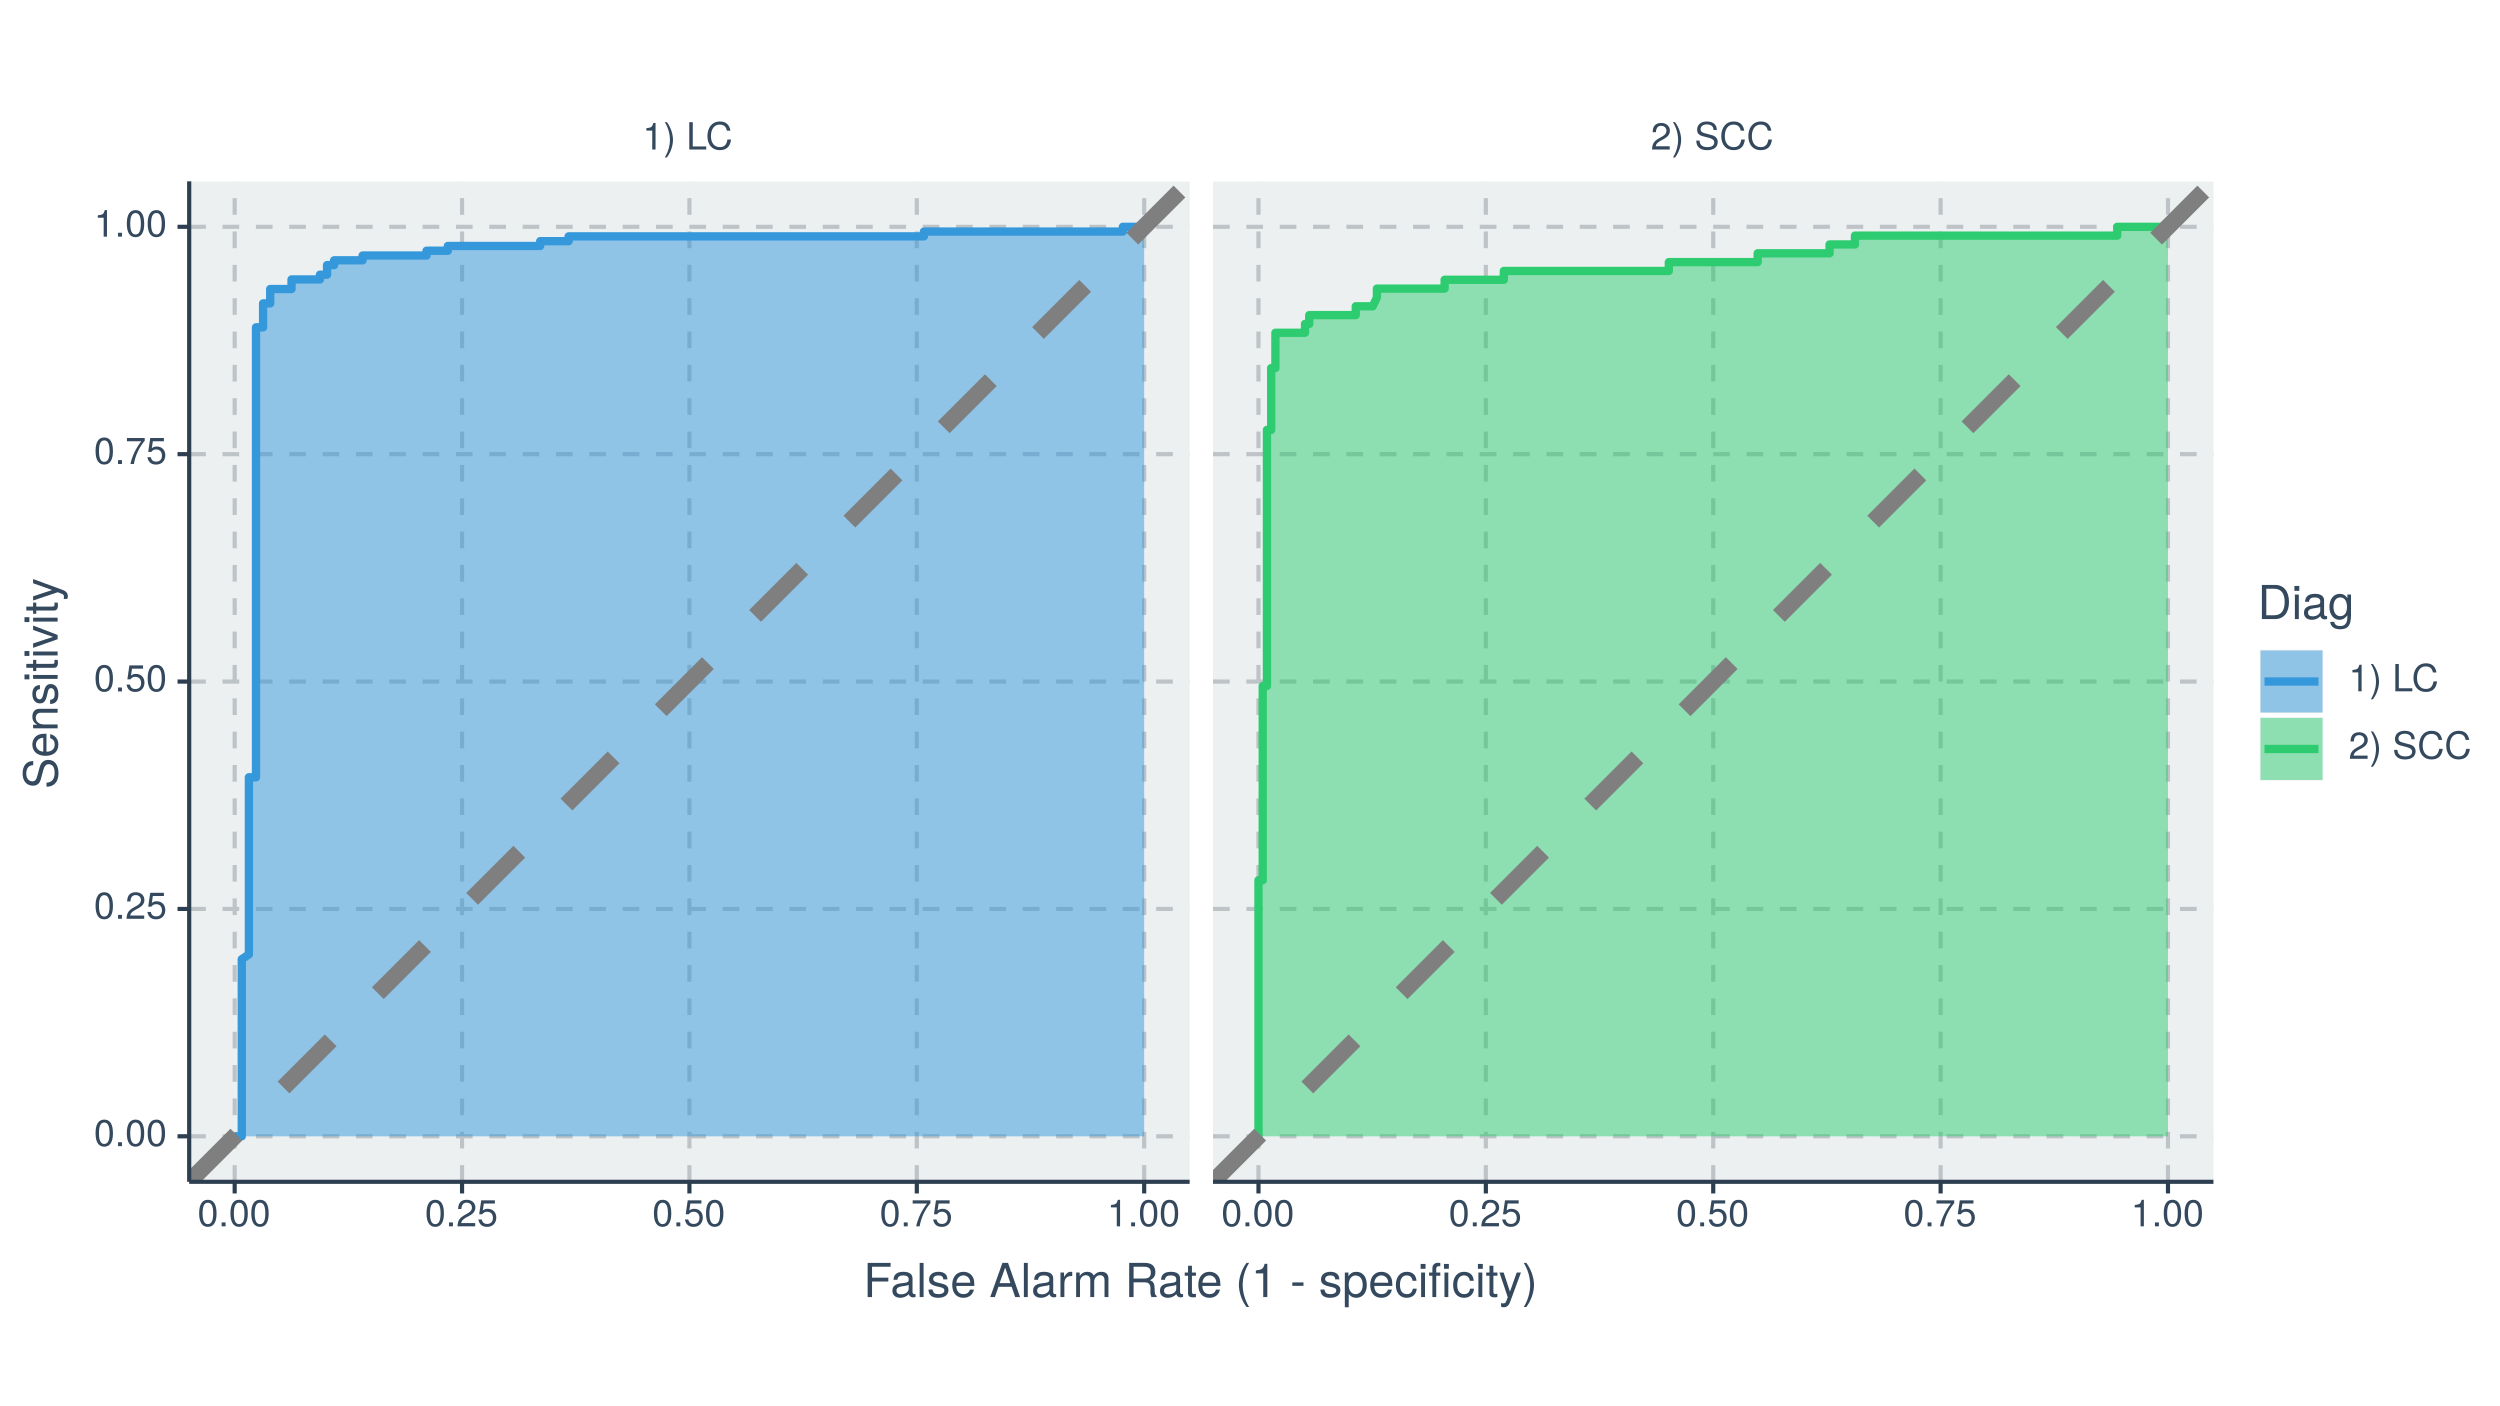 <?xml version="1.0" encoding="UTF-8"?>
<svg xmlns="http://www.w3.org/2000/svg" xmlns:xlink="http://www.w3.org/1999/xlink" width="640pt" height="360pt" viewBox="0 0 640 360" version="1.1">
<defs>
<g>
<symbol overflow="visible" id="glyph0-0">
<path style="stroke:none;" d=""/>
</symbol>
<symbol overflow="visible" id="glyph0-1">
<path style="stroke:none;" d="M 3.328 0 L 3.328 -6.797 L 2.766 -6.797 C 2.469 -5.75 2.281 -5.609 0.984 -5.453 L 0.984 -4.844 L 2.484 -4.844 L 2.484 0 Z M 3.328 0 "/>
</symbol>
<symbol overflow="visible" id="glyph0-2">
<path style="stroke:none;" d="M 2.453 -2.469 C 2.453 -3.984 1.859 -5.734 0.891 -7 L 0.359 -7 C 1.203 -5.625 1.672 -4.016 1.672 -2.469 C 1.672 -0.953 1.203 0.672 0.359 2.031 L 0.891 2.031 C 1.859 0.781 2.453 -0.969 2.453 -2.469 Z M 2.453 -2.469 "/>
</symbol>
<symbol overflow="visible" id="glyph0-3">
<path style="stroke:none;" d=""/>
</symbol>
<symbol overflow="visible" id="glyph0-4">
<path style="stroke:none;" d="M 5.109 0 L 5.109 -0.781 L 1.656 -0.781 L 1.656 -7 L 0.766 -7 L 0.766 0 Z M 5.109 0 "/>
</symbol>
<symbol overflow="visible" id="glyph0-5">
<path style="stroke:none;" d="M 6.5 -2.547 L 5.578 -2.547 C 5.359 -1.234 4.812 -0.609 3.625 -0.609 C 2.234 -0.609 1.359 -1.672 1.359 -3.422 C 1.359 -5.219 2.203 -6.375 3.547 -6.375 C 4.641 -6.375 5.219 -5.891 5.438 -4.828 L 6.344 -4.828 C 6.078 -6.359 5.188 -7.172 3.656 -7.172 C 1.531 -7.172 0.453 -5.453 0.453 -3.422 C 0.453 -1.375 1.562 0.172 3.609 0.172 C 5.328 0.172 6.281 -0.734 6.5 -2.547 Z M 6.5 -2.547 "/>
</symbol>
<symbol overflow="visible" id="glyph0-6">
<path style="stroke:none;" d="M 4.906 -4.812 C 4.906 -5.953 4.016 -6.797 2.719 -6.797 C 1.328 -6.797 0.531 -6.094 0.484 -4.438 L 1.328 -4.438 C 1.391 -5.578 1.859 -6.062 2.703 -6.062 C 3.469 -6.062 4.031 -5.516 4.031 -4.781 C 4.031 -4.25 3.719 -3.797 3.125 -3.438 L 2.234 -2.938 C 0.812 -2.141 0.406 -1.5 0.328 0 L 4.859 0 L 4.859 -0.828 L 1.281 -0.828 C 1.359 -1.391 1.672 -1.75 2.5 -2.234 L 3.469 -2.75 C 4.406 -3.266 4.906 -3.969 4.906 -4.812 Z M 4.906 -4.812 "/>
</symbol>
<symbol overflow="visible" id="glyph0-7">
<path style="stroke:none;" d="M 5.953 -1.922 C 5.953 -2.781 5.422 -3.422 4.469 -3.672 L 2.719 -4.141 C 1.875 -4.359 1.562 -4.641 1.562 -5.188 C 1.562 -5.891 2.188 -6.422 3.125 -6.422 C 4.234 -6.422 4.875 -5.906 4.875 -5 L 5.719 -5 C 5.719 -6.375 4.766 -7.172 3.156 -7.172 C 1.625 -7.172 0.672 -6.328 0.672 -5.062 C 0.672 -4.203 1.125 -3.672 2.047 -3.422 L 3.781 -2.969 C 4.656 -2.734 5.062 -2.375 5.062 -1.828 C 5.062 -1.062 4.484 -0.609 3.281 -0.609 C 1.953 -0.609 1.312 -1.281 1.312 -2.281 L 0.453 -2.281 C 0.453 -0.625 1.578 0.172 3.219 0.172 C 5 0.172 5.953 -0.672 5.953 -1.922 Z M 5.953 -1.922 "/>
</symbol>
<symbol overflow="visible" id="glyph0-8">
<path style="stroke:none;" d="M 4.859 -3.266 C 4.859 -5.625 4.109 -6.797 2.641 -6.797 C 1.172 -6.797 0.406 -5.609 0.406 -3.328 C 0.406 -1.031 1.188 0.141 2.641 0.141 C 4.078 0.141 4.859 -1.031 4.859 -3.266 Z M 4 -3.344 C 4 -1.422 3.562 -0.562 2.625 -0.562 C 1.734 -0.562 1.281 -1.453 1.281 -3.312 C 1.281 -5.188 1.734 -6.047 2.641 -6.047 C 3.547 -6.047 4 -5.172 4 -3.344 Z M 4 -3.344 "/>
</symbol>
<symbol overflow="visible" id="glyph0-9">
<path style="stroke:none;" d="M 1.828 0 L 1.828 -1 L 0.828 -1 L 0.828 0 Z M 1.828 0 "/>
</symbol>
<symbol overflow="visible" id="glyph0-10">
<path style="stroke:none;" d="M 4.922 -2.25 C 4.922 -3.594 4.031 -4.484 2.719 -4.484 C 2.25 -4.484 1.859 -4.359 1.469 -4.062 L 1.734 -5.828 L 4.562 -5.828 L 4.562 -6.656 L 1.062 -6.656 L 0.547 -3.094 L 1.328 -3.094 C 1.719 -3.562 2.047 -3.734 2.578 -3.734 C 3.484 -3.734 4.062 -3.141 4.062 -2.141 C 4.062 -1.156 3.484 -0.609 2.578 -0.609 C 1.828 -0.609 1.375 -0.984 1.188 -1.75 L 0.328 -1.75 C 0.609 -0.391 1.375 0.141 2.594 0.141 C 3.969 0.141 4.922 -0.812 4.922 -2.25 Z M 4.922 -2.25 "/>
</symbol>
<symbol overflow="visible" id="glyph0-11">
<path style="stroke:none;" d="M 4.984 -5.953 L 4.984 -6.656 L 0.438 -6.656 L 0.438 -5.828 L 4.109 -5.828 C 2.766 -4.109 1.797 -2.125 1.328 0 L 2.219 0 C 2.594 -2.203 3.562 -4.25 4.984 -5.953 Z M 4.984 -5.953 "/>
</symbol>
<symbol overflow="visible" id="glyph1-0">
<path style="stroke:none;" d=""/>
</symbol>
<symbol overflow="visible" id="glyph1-1">
<path style="stroke:none;" d="M 6.953 -7.766 L 6.953 -8.75 L 1.078 -8.75 L 1.078 0 L 2.203 0 L 2.203 -3.984 L 6.375 -3.984 L 6.375 -4.969 L 2.203 -4.969 L 2.203 -7.766 Z M 6.953 -7.766 "/>
</symbol>
<symbol overflow="visible" id="glyph1-2">
<path style="stroke:none;" d="M 6.422 -0.031 L 6.422 -0.781 C 6.312 -0.75 6.266 -0.75 6.203 -0.75 C 5.859 -0.75 5.656 -0.938 5.656 -1.25 L 5.656 -4.75 C 5.656 -5.875 4.844 -6.469 3.297 -6.469 C 1.781 -6.469 0.844 -5.875 0.781 -4.422 L 1.781 -4.422 C 1.875 -5.203 2.328 -5.547 3.266 -5.547 C 4.156 -5.547 4.672 -5.203 4.672 -4.609 L 4.672 -4.344 C 4.672 -3.922 4.422 -3.75 3.625 -3.641 C 2.203 -3.469 1.984 -3.422 1.609 -3.266 C 0.875 -2.969 0.5 -2.406 0.5 -1.625 C 0.5 -0.484 1.297 0.188 2.562 0.188 C 3.375 0.188 4.156 -0.156 4.703 -0.75 C 4.812 -0.266 5.25 0.078 5.734 0.078 C 5.938 0.078 6.094 0.062 6.422 -0.031 Z M 4.672 -2.172 C 4.672 -1.266 3.75 -0.703 2.781 -0.703 C 2 -0.703 1.547 -0.969 1.547 -1.656 C 1.547 -2.312 1.984 -2.609 3.062 -2.766 C 4.109 -2.906 4.328 -2.953 4.672 -3.109 Z M 4.672 -2.172 "/>
</symbol>
<symbol overflow="visible" id="glyph1-3">
<path style="stroke:none;" d="M 1.812 0 L 1.812 -8.75 L 0.812 -8.75 L 0.812 0 Z M 1.812 0 "/>
</symbol>
<symbol overflow="visible" id="glyph1-4">
<path style="stroke:none;" d="M 5.516 -1.766 C 5.516 -2.703 4.984 -3.172 3.734 -3.469 L 2.766 -3.703 C 1.953 -3.891 1.609 -4.156 1.609 -4.594 C 1.609 -5.172 2.125 -5.547 2.938 -5.547 C 3.75 -5.547 4.172 -5.203 4.203 -4.531 L 5.25 -4.531 C 5.25 -5.766 4.422 -6.469 2.969 -6.469 C 1.516 -6.469 0.562 -5.719 0.562 -4.547 C 0.562 -3.562 1.062 -3.094 2.562 -2.734 L 3.484 -2.516 C 4.188 -2.344 4.469 -2.141 4.469 -1.688 C 4.469 -1.094 3.875 -0.75 3 -0.75 C 2.094 -0.75 1.594 -0.953 1.469 -1.922 L 0.406 -1.922 C 0.453 -0.469 1.266 0.188 2.922 0.188 C 4.5 0.188 5.516 -0.547 5.516 -1.766 Z M 5.516 -1.766 "/>
</symbol>
<symbol overflow="visible" id="glyph1-5">
<path style="stroke:none;" d="M 6.156 -2.859 C 6.156 -3.766 6.078 -4.344 5.906 -4.812 C 5.5 -5.844 4.531 -6.469 3.359 -6.469 C 1.609 -6.469 0.484 -5.172 0.484 -3.109 C 0.484 -1.047 1.578 0.188 3.344 0.188 C 4.781 0.188 5.766 -0.641 6.031 -1.906 L 5.016 -1.906 C 4.734 -1.078 4.172 -0.75 3.375 -0.75 C 2.328 -0.75 1.547 -1.422 1.531 -2.859 Z M 5.094 -3.75 C 5.094 -3.75 5.094 -3.703 5.078 -3.672 L 1.547 -3.672 C 1.625 -4.781 2.344 -5.547 3.344 -5.547 C 4.328 -5.547 5.094 -4.734 5.094 -3.75 Z M 5.094 -3.75 "/>
</symbol>
<symbol overflow="visible" id="glyph1-6">
<path style="stroke:none;" d=""/>
</symbol>
<symbol overflow="visible" id="glyph1-7">
<path style="stroke:none;" d="M 7.844 0 L 4.766 -8.75 L 3.328 -8.75 L 0.203 0 L 1.391 0 L 2.312 -2.625 L 5.688 -2.625 L 6.594 0 Z M 5.375 -3.562 L 2.594 -3.562 L 4.031 -7.547 Z M 5.375 -3.562 "/>
</symbol>
<symbol overflow="visible" id="glyph1-8">
<path style="stroke:none;" d="M 3.859 -5.406 L 3.859 -6.438 C 3.688 -6.453 3.594 -6.469 3.469 -6.469 C 2.812 -6.469 2.328 -6.078 1.75 -5.141 L 1.75 -6.281 L 0.844 -6.281 L 0.844 0 L 1.844 0 L 1.844 -3.266 C 1.844 -4.688 2.297 -5.391 3.859 -5.406 Z M 3.859 -5.406 "/>
</symbol>
<symbol overflow="visible" id="glyph1-9">
<path style="stroke:none;" d="M 9.125 0 L 9.125 -4.719 C 9.125 -5.844 8.5 -6.469 7.312 -6.469 C 6.484 -6.469 5.969 -6.219 5.391 -5.516 C 5.016 -6.188 4.516 -6.469 3.703 -6.469 C 2.859 -6.469 2.297 -6.156 1.766 -5.406 L 1.766 -6.281 L 0.859 -6.281 L 0.859 0 L 1.844 0 L 1.844 -3.953 C 1.844 -4.859 2.516 -5.594 3.328 -5.594 C 4.062 -5.594 4.484 -5.141 4.484 -4.328 L 4.484 0 L 5.484 0 L 5.484 -3.953 C 5.484 -4.859 6.156 -5.594 6.969 -5.594 C 7.703 -5.594 8.125 -5.125 8.125 -4.328 L 8.125 0 Z M 9.125 0 "/>
</symbol>
<symbol overflow="visible" id="glyph1-10">
<path style="stroke:none;" d="M 8.141 0 L 8.141 -0.281 C 7.734 -0.562 7.625 -0.875 7.625 -2.047 C 7.594 -3.484 7.375 -3.906 6.438 -4.312 C 7.422 -4.797 7.812 -5.406 7.812 -6.406 C 7.812 -7.922 6.859 -8.75 5.141 -8.75 L 1.109 -8.75 L 1.109 0 L 2.234 0 L 2.234 -3.766 L 5.109 -3.766 C 6.094 -3.766 6.562 -3.281 6.547 -2.203 L 6.547 -1.422 C 6.531 -0.891 6.641 -0.359 6.797 0 Z M 6.641 -6.25 C 6.641 -5.219 6.125 -4.75 4.938 -4.75 L 2.234 -4.75 L 2.234 -7.766 L 4.938 -7.766 C 6.188 -7.766 6.641 -7.234 6.641 -6.25 Z M 6.641 -6.25 "/>
</symbol>
<symbol overflow="visible" id="glyph1-11">
<path style="stroke:none;" d="M 3.047 0 L 3.047 -0.844 C 2.922 -0.797 2.766 -0.797 2.562 -0.797 C 2.141 -0.797 2.016 -0.906 2.016 -1.359 L 2.016 -5.469 L 3.047 -5.469 L 3.047 -6.281 L 2.016 -6.281 L 2.016 -8.016 L 1.016 -8.016 L 1.016 -6.281 L 0.172 -6.281 L 0.172 -5.469 L 1.016 -5.469 L 1.016 -0.906 C 1.016 -0.281 1.453 0.078 2.234 0.078 C 2.469 0.078 2.719 0.062 3.047 0 Z M 3.047 0 "/>
</symbol>
<symbol overflow="visible" id="glyph1-12">
<path style="stroke:none;" d="M 3.484 2.547 C 2.438 0.828 1.844 -1.188 1.844 -3.109 C 1.844 -5.016 2.438 -7.047 3.484 -8.75 L 2.828 -8.75 C 1.625 -7.172 0.875 -4.984 0.875 -3.109 C 0.875 -1.219 1.625 0.969 2.828 2.547 Z M 3.484 2.547 "/>
</symbol>
<symbol overflow="visible" id="glyph1-13">
<path style="stroke:none;" d="M 4.156 0 L 4.156 -8.516 L 3.469 -8.516 C 3.094 -7.203 2.859 -7.016 1.219 -6.812 L 1.219 -6.062 L 3.109 -6.062 L 3.109 0 Z M 4.156 0 "/>
</symbol>
<symbol overflow="visible" id="glyph1-14">
<path style="stroke:none;" d="M 3.406 -2.875 L 3.406 -3.75 L 0.547 -3.75 L 0.547 -2.875 Z M 3.406 -2.875 "/>
</symbol>
<symbol overflow="visible" id="glyph1-15">
<path style="stroke:none;" d="M 6.281 -3.078 C 6.281 -5.203 5.25 -6.469 3.578 -6.469 C 2.719 -6.469 2.047 -6.078 1.578 -5.344 L 1.578 -6.281 L 0.656 -6.281 L 0.656 2.609 L 1.656 2.609 L 1.656 -0.75 C 2.188 -0.109 2.766 0.188 3.594 0.188 C 5.203 0.188 6.281 -1.078 6.281 -3.078 Z M 5.234 -3.109 C 5.234 -1.688 4.5 -0.75 3.406 -0.75 C 2.359 -0.75 1.656 -1.625 1.656 -3.094 C 1.656 -4.578 2.359 -5.531 3.406 -5.531 C 4.516 -5.531 5.234 -4.609 5.234 -3.109 Z M 5.234 -3.109 "/>
</symbol>
<symbol overflow="visible" id="glyph1-16">
<path style="stroke:none;" d="M 5.719 -2.156 L 4.719 -2.156 C 4.547 -1.156 4.031 -0.75 3.188 -0.75 C 2.078 -0.75 1.422 -1.594 1.422 -3.078 C 1.422 -4.656 2.062 -5.547 3.156 -5.547 C 4 -5.547 4.531 -5.047 4.641 -4.172 L 5.656 -4.172 C 5.531 -5.719 4.578 -6.469 3.172 -6.469 C 1.469 -6.469 0.375 -5.172 0.375 -3.078 C 0.375 -1.062 1.453 0.188 3.156 0.188 C 4.656 0.188 5.609 -0.719 5.719 -2.156 Z M 5.719 -2.156 "/>
</symbol>
<symbol overflow="visible" id="glyph1-17">
<path style="stroke:none;" d="M 1.844 0 L 1.844 -6.281 L 0.844 -6.281 L 0.844 0 Z M 1.969 -7.234 L 1.969 -8.484 L 0.719 -8.484 L 0.719 -7.234 Z M 1.969 -7.234 "/>
</symbol>
<symbol overflow="visible" id="glyph1-18">
<path style="stroke:none;" d="M 3.094 -5.469 L 3.094 -6.281 L 2.047 -6.281 L 2.047 -7.266 C 2.047 -7.688 2.297 -7.906 2.75 -7.906 C 2.828 -7.906 2.875 -7.906 3.094 -7.891 L 3.094 -8.719 C 2.875 -8.766 2.734 -8.781 2.531 -8.781 C 1.609 -8.781 1.062 -8.25 1.062 -7.359 L 1.062 -6.281 L 0.219 -6.281 L 0.219 -5.469 L 1.062 -5.469 L 1.062 0 L 2.047 0 L 2.047 -5.469 Z M 5.141 0 L 5.141 -6.281 L 4.156 -6.281 L 4.156 0 Z M 5.281 -7.234 L 5.281 -8.484 L 4.031 -8.484 L 4.031 -7.234 Z M 5.281 -7.234 "/>
</symbol>
<symbol overflow="visible" id="glyph1-19">
<path style="stroke:none;" d="M 5.734 -6.281 L 4.656 -6.281 L 2.922 -1.391 L 1.312 -6.281 L 0.234 -6.281 L 2.359 0.031 L 1.984 1.016 C 1.812 1.469 1.609 1.625 1.172 1.625 C 1.031 1.625 0.859 1.609 0.641 1.562 L 0.641 2.453 C 0.859 2.562 1.062 2.609 1.312 2.609 C 2.031 2.609 2.609 2.219 2.938 1.312 Z M 5.734 -6.281 "/>
</symbol>
<symbol overflow="visible" id="glyph1-20">
<path style="stroke:none;" d="M 3.078 -3.094 C 3.078 -4.984 2.312 -7.172 1.109 -8.75 L 0.453 -8.75 C 1.516 -7.031 2.094 -5.016 2.094 -3.094 C 2.094 -1.188 1.516 0.844 0.453 2.547 L 1.109 2.547 C 2.312 0.969 3.078 -1.219 3.078 -3.094 Z M 3.078 -3.094 "/>
</symbol>
<symbol overflow="visible" id="glyph1-21">
<path style="stroke:none;" d="M 8 -4.375 C 8 -7.094 6.656 -8.75 4.438 -8.75 L 1.062 -8.75 L 1.062 0 L 4.438 0 C 6.641 0 8 -1.656 8 -4.375 Z M 6.891 -4.375 C 6.891 -2.156 5.969 -0.984 4.25 -0.984 L 2.188 -0.984 L 2.188 -7.766 L 4.25 -7.766 C 5.969 -7.766 6.891 -6.594 6.891 -4.375 Z M 6.891 -4.375 "/>
</symbol>
<symbol overflow="visible" id="glyph1-22">
<path style="stroke:none;" d="M 5.875 -1.031 L 5.875 -6.281 L 4.938 -6.281 L 4.938 -5.375 C 4.438 -6.125 3.828 -6.469 3.031 -6.469 C 1.422 -6.469 0.344 -5.125 0.344 -3.078 C 0.344 -1.109 1.469 0.188 2.938 0.188 C 3.734 0.188 4.281 -0.156 4.938 -0.953 L 4.938 -0.531 C 4.938 1.141 4.266 1.781 3.094 1.781 C 2.297 1.781 1.688 1.484 1.578 0.719 L 0.547 0.719 C 0.656 1.906 1.578 2.609 3.062 2.609 C 5.031 2.609 5.875 1.734 5.875 -1.031 Z M 4.844 -3.109 C 4.844 -1.609 4.203 -0.75 3.141 -0.75 C 2.047 -0.75 1.391 -1.625 1.391 -3.141 C 1.391 -4.656 2.062 -5.547 3.125 -5.547 C 4.219 -5.547 4.844 -4.625 4.844 -3.109 Z M 4.844 -3.109 "/>
</symbol>
<symbol overflow="visible" id="glyph2-0">
<path style="stroke:none;" d=""/>
</symbol>
<symbol overflow="visible" id="glyph2-1">
<path style="stroke:none;" d="M -2.406 -7.453 C -3.484 -7.453 -4.266 -6.781 -4.594 -5.594 L -5.188 -3.391 C -5.453 -2.344 -5.812 -1.953 -6.484 -1.953 C -7.375 -1.953 -8.031 -2.734 -8.031 -3.906 C -8.031 -5.297 -7.391 -6.094 -6.25 -6.094 L -6.25 -7.156 C -7.969 -7.156 -8.969 -5.969 -8.969 -3.953 C -8.969 -2.031 -7.906 -0.844 -6.328 -0.844 C -5.25 -0.844 -4.578 -1.406 -4.281 -2.562 L -3.703 -4.734 C -3.422 -5.828 -2.969 -6.344 -2.297 -6.344 C -1.328 -6.344 -0.766 -5.609 -0.766 -4.109 C -0.766 -2.453 -1.594 -1.625 -2.844 -1.625 L -2.844 -0.578 C -0.781 -0.578 0.219 -1.969 0.219 -4.031 C 0.219 -6.25 -0.844 -7.453 -2.406 -7.453 Z M -2.406 -7.453 "/>
</symbol>
<symbol overflow="visible" id="glyph2-2">
<path style="stroke:none;" d="M -2.859 -6.156 C -3.766 -6.156 -4.344 -6.078 -4.812 -5.906 C -5.844 -5.5 -6.469 -4.531 -6.469 -3.359 C -6.469 -1.609 -5.172 -0.484 -3.109 -0.484 C -1.047 -0.484 0.188 -1.578 0.188 -3.344 C 0.188 -4.781 -0.641 -5.766 -1.906 -6.031 L -1.906 -5.016 C -1.078 -4.734 -0.75 -4.172 -0.75 -3.375 C -0.75 -2.328 -1.422 -1.547 -2.859 -1.531 Z M -3.75 -5.094 C -3.75 -5.094 -3.703 -5.094 -3.672 -5.078 L -3.672 -1.547 C -4.781 -1.625 -5.547 -2.344 -5.547 -3.344 C -5.547 -4.328 -4.734 -5.094 -3.75 -5.094 Z M -3.75 -5.094 "/>
</symbol>
<symbol overflow="visible" id="glyph2-3">
<path style="stroke:none;" d="M 0 -5.844 L -4.75 -5.844 C -5.797 -5.844 -6.469 -5.062 -6.469 -3.859 C -6.469 -2.922 -6.109 -2.312 -5.234 -1.766 L -6.281 -1.766 L -6.281 -0.844 L 0 -0.844 L 0 -1.844 L -3.469 -1.844 C -4.75 -1.844 -5.594 -2.531 -5.594 -3.547 C -5.594 -4.344 -5.109 -4.844 -4.359 -4.844 L 0 -4.844 Z M 0 -5.844 "/>
</symbol>
<symbol overflow="visible" id="glyph2-4">
<path style="stroke:none;" d="M -1.766 -5.516 C -2.703 -5.516 -3.172 -4.984 -3.469 -3.734 L -3.703 -2.766 C -3.891 -1.953 -4.156 -1.609 -4.594 -1.609 C -5.172 -1.609 -5.547 -2.125 -5.547 -2.938 C -5.547 -3.75 -5.203 -4.172 -4.531 -4.203 L -4.531 -5.25 C -5.766 -5.25 -6.469 -4.422 -6.469 -2.969 C -6.469 -1.516 -5.719 -0.562 -4.547 -0.562 C -3.562 -0.562 -3.094 -1.062 -2.734 -2.562 L -2.516 -3.484 C -2.344 -4.188 -2.141 -4.469 -1.688 -4.469 C -1.094 -4.469 -0.75 -3.875 -0.75 -3 C -0.75 -2.094 -0.953 -1.594 -1.922 -1.469 L -1.922 -0.406 C -0.469 -0.453 0.188 -1.266 0.188 -2.922 C 0.188 -4.5 -0.547 -5.516 -1.766 -5.516 Z M -1.766 -5.516 "/>
</symbol>
<symbol overflow="visible" id="glyph2-5">
<path style="stroke:none;" d="M 0 -1.844 L -6.281 -1.844 L -6.281 -0.844 L 0 -0.844 Z M -7.234 -1.969 L -8.484 -1.969 L -8.484 -0.719 L -7.234 -0.719 Z M -7.234 -1.969 "/>
</symbol>
<symbol overflow="visible" id="glyph2-6">
<path style="stroke:none;" d="M 0 -3.047 L -0.844 -3.047 C -0.797 -2.922 -0.797 -2.766 -0.797 -2.562 C -0.797 -2.141 -0.906 -2.016 -1.359 -2.016 L -5.469 -2.016 L -5.469 -3.047 L -6.281 -3.047 L -6.281 -2.016 L -8.016 -2.016 L -8.016 -1.016 L -6.281 -1.016 L -6.281 -0.172 L -5.469 -0.172 L -5.469 -1.016 L -0.906 -1.016 C -0.281 -1.016 0.078 -1.453 0.078 -2.234 C 0.078 -2.469 0.062 -2.719 0 -3.047 Z M 0 -3.047 "/>
</symbol>
<symbol overflow="visible" id="glyph2-7">
<path style="stroke:none;" d="M -6.281 -5.828 L -6.281 -4.703 L -1.188 -2.922 L -6.281 -1.25 L -6.281 -0.125 L 0 -2.328 L 0 -3.422 Z M -6.281 -5.828 "/>
</symbol>
<symbol overflow="visible" id="glyph2-8">
<path style="stroke:none;" d="M -6.281 -5.734 L -6.281 -4.656 L -1.391 -2.922 L -6.281 -1.312 L -6.281 -0.234 L 0.031 -2.359 L 1.016 -1.984 C 1.469 -1.812 1.625 -1.609 1.625 -1.172 C 1.625 -1.031 1.609 -0.859 1.562 -0.641 L 2.453 -0.641 C 2.562 -0.859 2.609 -1.062 2.609 -1.312 C 2.609 -2.031 2.219 -2.609 1.312 -2.938 Z M -6.281 -5.734 "/>
</symbol>
</g>
<clipPath id="clip1">
  <path d="M 0 19.109 L 640 19.109 L 640 340.895 L 0 340.895 Z M 0 19.109 "/>
</clipPath>
<clipPath id="clip2">
  <path d="M 48.434 46.422 L 304.551 46.422 L 304.551 302.539 L 48.434 302.539 Z M 48.434 46.422 "/>
</clipPath>
<clipPath id="clip3">
  <path d="M 48.434 290 L 304.551 290 L 304.551 292 L 48.434 292 Z M 48.434 290 "/>
</clipPath>
<clipPath id="clip4">
  <path d="M 48.434 232 L 304.551 232 L 304.551 234 L 48.434 234 Z M 48.434 232 "/>
</clipPath>
<clipPath id="clip5">
  <path d="M 48.434 173 L 304.551 173 L 304.551 176 L 48.434 176 Z M 48.434 173 "/>
</clipPath>
<clipPath id="clip6">
  <path d="M 48.434 115 L 304.551 115 L 304.551 117 L 48.434 117 Z M 48.434 115 "/>
</clipPath>
<clipPath id="clip7">
  <path d="M 48.434 57 L 304.551 57 L 304.551 59 L 48.434 59 Z M 48.434 57 "/>
</clipPath>
<clipPath id="clip8">
  <path d="M 59 46.422 L 61 46.422 L 61 302.539 L 59 302.539 Z M 59 46.422 "/>
</clipPath>
<clipPath id="clip9">
  <path d="M 117 46.422 L 119 46.422 L 119 302.539 L 117 302.539 Z M 117 46.422 "/>
</clipPath>
<clipPath id="clip10">
  <path d="M 175 46.422 L 178 46.422 L 178 302.539 L 175 302.539 Z M 175 46.422 "/>
</clipPath>
<clipPath id="clip11">
  <path d="M 234 46.422 L 236 46.422 L 236 302.539 L 234 302.539 Z M 234 46.422 "/>
</clipPath>
<clipPath id="clip12">
  <path d="M 292 46.422 L 294 46.422 L 294 302.539 L 292 302.539 Z M 292 46.422 "/>
</clipPath>
<clipPath id="clip13">
  <path d="M 48.434 46.422 L 304.551 46.422 L 304.551 302.539 L 48.434 302.539 Z M 48.434 46.422 "/>
</clipPath>
<clipPath id="clip14">
  <path d="M 310.531 46.422 L 566.648 46.422 L 566.648 302.539 L 310.531 302.539 Z M 310.531 46.422 "/>
</clipPath>
<clipPath id="clip15">
  <path d="M 310.531 290 L 566.648 290 L 566.648 292 L 310.531 292 Z M 310.531 290 "/>
</clipPath>
<clipPath id="clip16">
  <path d="M 310.531 232 L 566.648 232 L 566.648 234 L 310.531 234 Z M 310.531 232 "/>
</clipPath>
<clipPath id="clip17">
  <path d="M 310.531 173 L 566.648 173 L 566.648 176 L 310.531 176 Z M 310.531 173 "/>
</clipPath>
<clipPath id="clip18">
  <path d="M 310.531 115 L 566.648 115 L 566.648 117 L 310.531 117 Z M 310.531 115 "/>
</clipPath>
<clipPath id="clip19">
  <path d="M 310.531 57 L 566.648 57 L 566.648 59 L 310.531 59 Z M 310.531 57 "/>
</clipPath>
<clipPath id="clip20">
  <path d="M 321 46.422 L 323 46.422 L 323 302.539 L 321 302.539 Z M 321 46.422 "/>
</clipPath>
<clipPath id="clip21">
  <path d="M 379 46.422 L 381 46.422 L 381 302.539 L 379 302.539 Z M 379 46.422 "/>
</clipPath>
<clipPath id="clip22">
  <path d="M 438 46.422 L 440 46.422 L 440 302.539 L 438 302.539 Z M 438 46.422 "/>
</clipPath>
<clipPath id="clip23">
  <path d="M 496 46.422 L 498 46.422 L 498 302.539 L 496 302.539 Z M 496 46.422 "/>
</clipPath>
<clipPath id="clip24">
  <path d="M 554 46.422 L 556 46.422 L 556 302.539 L 554 302.539 Z M 554 46.422 "/>
</clipPath>
<clipPath id="clip25">
  <path d="M 310.531 46.422 L 566.648 46.422 L 566.648 302.539 L 310.531 302.539 Z M 310.531 46.422 "/>
</clipPath>
<clipPath id="clip26">
  <path d="M 48.434 25.086 L 304.551 25.086 L 304.551 46.422 L 48.434 46.422 Z M 48.434 25.086 "/>
</clipPath>
<clipPath id="clip27">
  <path d="M 310.531 25.086 L 566.648 25.086 L 566.648 46.422 L 310.531 46.422 Z M 310.531 25.086 "/>
</clipPath>
</defs>
<g id="surface95">
<rect x="0" y="0" width="640" height="360" style="fill:rgb(100%,100%,100%);fill-opacity:1;stroke:none;"/>
<g clip-path="url(#clip1)" clip-rule="nonzero">
<path style="fill-rule:nonzero;fill:rgb(100%,100%,100%);fill-opacity:1;stroke-width:1.067;stroke-linecap:round;stroke-linejoin:round;stroke:rgb(100%,100%,100%);stroke-opacity:1;stroke-miterlimit:10;" d="M 0 340.891 L 640 340.891 L 640 19.105 L 0 19.105 Z M 0 340.891 "/>
</g>
<g clip-path="url(#clip2)" clip-rule="nonzero">
<path style=" stroke:none;fill-rule:nonzero;fill:rgb(92.549%,94.118%,94.51%);fill-opacity:1;" d="M 48.434 302.539 L 304.551 302.539 L 304.551 46.422 L 48.434 46.422 Z M 48.434 302.539 "/>
</g>
<g clip-path="url(#clip3)" clip-rule="nonzero">
<path style="fill:none;stroke-width:1.067;stroke-linecap:butt;stroke-linejoin:round;stroke:rgb(74.118%,76.471%,78.039%);stroke-opacity:1;stroke-dasharray:4.268,4.268;stroke-miterlimit:10;" d="M 48.434 290.895 L 304.551 290.895 "/>
</g>
<g clip-path="url(#clip4)" clip-rule="nonzero">
<path style="fill:none;stroke-width:1.067;stroke-linecap:butt;stroke-linejoin:round;stroke:rgb(74.118%,76.471%,78.039%);stroke-opacity:1;stroke-dasharray:4.268,4.268;stroke-miterlimit:10;" d="M 48.434 232.688 L 304.551 232.688 "/>
</g>
<g clip-path="url(#clip5)" clip-rule="nonzero">
<path style="fill:none;stroke-width:1.067;stroke-linecap:butt;stroke-linejoin:round;stroke:rgb(74.118%,76.471%,78.039%);stroke-opacity:1;stroke-dasharray:4.268,4.268;stroke-miterlimit:10;" d="M 48.434 174.48 L 304.551 174.48 "/>
</g>
<g clip-path="url(#clip6)" clip-rule="nonzero">
<path style="fill:none;stroke-width:1.067;stroke-linecap:butt;stroke-linejoin:round;stroke:rgb(74.118%,76.471%,78.039%);stroke-opacity:1;stroke-dasharray:4.268,4.268;stroke-miterlimit:10;" d="M 48.434 116.27 L 304.551 116.27 "/>
</g>
<g clip-path="url(#clip7)" clip-rule="nonzero">
<path style="fill:none;stroke-width:1.067;stroke-linecap:butt;stroke-linejoin:round;stroke:rgb(74.118%,76.471%,78.039%);stroke-opacity:1;stroke-dasharray:4.268,4.268;stroke-miterlimit:10;" d="M 48.434 58.062 L 304.551 58.062 "/>
</g>
<g clip-path="url(#clip8)" clip-rule="nonzero">
<path style="fill:none;stroke-width:1.067;stroke-linecap:butt;stroke-linejoin:round;stroke:rgb(74.118%,76.471%,78.039%);stroke-opacity:1;stroke-dasharray:4.268,4.268;stroke-miterlimit:10;" d="M 60.078 302.539 L 60.078 46.422 "/>
</g>
<g clip-path="url(#clip9)" clip-rule="nonzero">
<path style="fill:none;stroke-width:1.067;stroke-linecap:butt;stroke-linejoin:round;stroke:rgb(74.118%,76.471%,78.039%);stroke-opacity:1;stroke-dasharray:4.268,4.268;stroke-miterlimit:10;" d="M 118.285 302.539 L 118.285 46.422 "/>
</g>
<g clip-path="url(#clip10)" clip-rule="nonzero">
<path style="fill:none;stroke-width:1.067;stroke-linecap:butt;stroke-linejoin:round;stroke:rgb(74.118%,76.471%,78.039%);stroke-opacity:1;stroke-dasharray:4.268,4.268;stroke-miterlimit:10;" d="M 176.492 302.539 L 176.492 46.422 "/>
</g>
<g clip-path="url(#clip11)" clip-rule="nonzero">
<path style="fill:none;stroke-width:1.067;stroke-linecap:butt;stroke-linejoin:round;stroke:rgb(74.118%,76.471%,78.039%);stroke-opacity:1;stroke-dasharray:4.268,4.268;stroke-miterlimit:10;" d="M 234.703 302.539 L 234.703 46.422 "/>
</g>
<g clip-path="url(#clip12)" clip-rule="nonzero">
<path style="fill:none;stroke-width:1.067;stroke-linecap:butt;stroke-linejoin:round;stroke:rgb(74.118%,76.471%,78.039%);stroke-opacity:1;stroke-dasharray:4.268,4.268;stroke-miterlimit:10;" d="M 292.91 302.539 L 292.91 46.422 "/>
</g>
<path style=" stroke:none;fill-rule:nonzero;fill:rgb(20.392%,59.608%,85.882%);fill-opacity:0.502;" d="M 60.078 290.895 L 61.895 290.895 L 61.895 245.555 L 63.715 244.328 L 63.715 198.988 L 65.535 198.988 L 65.535 83.797 L 67.352 83.797 L 67.352 77.668 L 69.172 77.668 L 69.172 73.992 L 74.629 73.992 L 74.629 71.543 L 81.906 71.543 L 81.906 70.316 L 83.723 70.316 L 83.723 67.867 L 85.543 67.867 L 85.543 66.641 L 92.82 66.641 L 92.82 65.414 L 109.191 65.414 L 109.191 64.188 L 114.648 64.188 L 114.648 62.965 L 138.293 62.965 L 138.293 61.738 L 145.57 61.738 L 145.57 60.512 L 236.52 60.512 L 236.52 59.289 L 287.453 59.289 L 287.453 58.062 L 292.91 58.062 L 292.91 290.895 Z M 60.078 290.895 "/>
<path style="fill:none;stroke-width:2.134;stroke-linecap:butt;stroke-linejoin:round;stroke:rgb(20.392%,59.608%,85.882%);stroke-opacity:1;stroke-miterlimit:10;" d="M 60.078 290.895 L 61.895 290.895 L 61.895 245.555 L 63.715 244.328 L 63.715 198.988 L 65.535 198.988 L 65.535 83.797 L 67.352 83.797 L 67.352 77.668 L 69.172 77.668 L 69.172 73.992 L 74.629 73.992 L 74.629 71.543 L 81.906 71.543 L 81.906 70.316 L 83.723 70.316 L 83.723 67.867 L 85.543 67.867 L 85.543 66.641 L 92.82 66.641 L 92.82 65.414 L 109.191 65.414 L 109.191 64.188 L 114.648 64.188 L 114.648 62.965 L 138.293 62.965 L 138.293 61.738 L 145.57 61.738 L 145.57 60.512 L 236.52 60.512 L 236.52 59.289 L 287.453 59.289 L 287.453 58.062 L 292.91 58.062 "/>
<g clip-path="url(#clip13)" clip-rule="nonzero">
<path style="fill:none;stroke-width:4.268;stroke-linecap:butt;stroke-linejoin:round;stroke:rgb(49.804%,49.804%,49.804%);stroke-opacity:1;stroke-dasharray:17.072,17.072;stroke-miterlimit:10;" d="M 48.434 302.539 L 304.551 46.422 "/>
</g>
<g clip-path="url(#clip14)" clip-rule="nonzero">
<path style=" stroke:none;fill-rule:nonzero;fill:rgb(92.549%,94.118%,94.51%);fill-opacity:1;" d="M 310.531 302.539 L 566.648 302.539 L 566.648 46.422 L 310.531 46.422 Z M 310.531 302.539 "/>
</g>
<g clip-path="url(#clip15)" clip-rule="nonzero">
<path style="fill:none;stroke-width:1.067;stroke-linecap:butt;stroke-linejoin:round;stroke:rgb(74.118%,76.471%,78.039%);stroke-opacity:1;stroke-dasharray:4.268,4.268;stroke-miterlimit:10;" d="M 310.531 290.895 L 566.645 290.895 "/>
</g>
<g clip-path="url(#clip16)" clip-rule="nonzero">
<path style="fill:none;stroke-width:1.067;stroke-linecap:butt;stroke-linejoin:round;stroke:rgb(74.118%,76.471%,78.039%);stroke-opacity:1;stroke-dasharray:4.268,4.268;stroke-miterlimit:10;" d="M 310.531 232.688 L 566.645 232.688 "/>
</g>
<g clip-path="url(#clip17)" clip-rule="nonzero">
<path style="fill:none;stroke-width:1.067;stroke-linecap:butt;stroke-linejoin:round;stroke:rgb(74.118%,76.471%,78.039%);stroke-opacity:1;stroke-dasharray:4.268,4.268;stroke-miterlimit:10;" d="M 310.531 174.48 L 566.645 174.48 "/>
</g>
<g clip-path="url(#clip18)" clip-rule="nonzero">
<path style="fill:none;stroke-width:1.067;stroke-linecap:butt;stroke-linejoin:round;stroke:rgb(74.118%,76.471%,78.039%);stroke-opacity:1;stroke-dasharray:4.268,4.268;stroke-miterlimit:10;" d="M 310.531 116.27 L 566.645 116.27 "/>
</g>
<g clip-path="url(#clip19)" clip-rule="nonzero">
<path style="fill:none;stroke-width:1.067;stroke-linecap:butt;stroke-linejoin:round;stroke:rgb(74.118%,76.471%,78.039%);stroke-opacity:1;stroke-dasharray:4.268,4.268;stroke-miterlimit:10;" d="M 310.531 58.062 L 566.645 58.062 "/>
</g>
<g clip-path="url(#clip20)" clip-rule="nonzero">
<path style="fill:none;stroke-width:1.067;stroke-linecap:butt;stroke-linejoin:round;stroke:rgb(74.118%,76.471%,78.039%);stroke-opacity:1;stroke-dasharray:4.268,4.268;stroke-miterlimit:10;" d="M 322.172 302.539 L 322.172 46.422 "/>
</g>
<g clip-path="url(#clip21)" clip-rule="nonzero">
<path style="fill:none;stroke-width:1.067;stroke-linecap:butt;stroke-linejoin:round;stroke:rgb(74.118%,76.471%,78.039%);stroke-opacity:1;stroke-dasharray:4.268,4.268;stroke-miterlimit:10;" d="M 380.379 302.539 L 380.379 46.422 "/>
</g>
<g clip-path="url(#clip22)" clip-rule="nonzero">
<path style="fill:none;stroke-width:1.067;stroke-linecap:butt;stroke-linejoin:round;stroke:rgb(74.118%,76.471%,78.039%);stroke-opacity:1;stroke-dasharray:4.268,4.268;stroke-miterlimit:10;" d="M 438.586 302.539 L 438.586 46.422 "/>
</g>
<g clip-path="url(#clip23)" clip-rule="nonzero">
<path style="fill:none;stroke-width:1.067;stroke-linecap:butt;stroke-linejoin:round;stroke:rgb(74.118%,76.471%,78.039%);stroke-opacity:1;stroke-dasharray:4.268,4.268;stroke-miterlimit:10;" d="M 496.797 302.539 L 496.797 46.422 "/>
</g>
<g clip-path="url(#clip24)" clip-rule="nonzero">
<path style="fill:none;stroke-width:1.067;stroke-linecap:butt;stroke-linejoin:round;stroke:rgb(74.118%,76.471%,78.039%);stroke-opacity:1;stroke-dasharray:4.268,4.268;stroke-miterlimit:10;" d="M 555.004 302.539 L 555.004 46.422 "/>
</g>
<path style=" stroke:none;fill-rule:nonzero;fill:rgb(18.039%,80%,44.314%);fill-opacity:0.502;" d="M 322.172 290.895 L 322.172 225.34 L 323.254 225.34 L 323.254 175.609 L 324.336 175.609 L 324.336 110.055 L 325.422 110.055 L 325.422 94.23 L 326.504 94.23 L 326.504 85.188 L 334.082 85.188 L 334.082 82.93 L 335.168 82.93 L 335.168 80.668 L 347.078 80.668 L 347.078 78.406 L 351.41 78.406 L 352.492 76.145 L 352.492 73.887 L 369.82 73.887 L 369.82 71.625 L 384.98 71.625 L 384.98 69.363 L 427.219 69.363 L 427.219 67.105 L 449.957 67.105 L 449.957 64.844 L 468.367 64.844 L 468.367 62.582 L 474.867 62.582 L 474.867 60.324 L 542.008 60.324 L 542.008 58.062 L 555.004 58.062 L 555.004 290.895 Z M 322.172 290.895 "/>
<path style="fill:none;stroke-width:2.134;stroke-linecap:butt;stroke-linejoin:round;stroke:rgb(18.039%,80%,44.314%);stroke-opacity:1;stroke-miterlimit:10;" d="M 322.172 290.895 L 322.172 225.34 L 323.254 225.34 L 323.254 175.609 L 324.336 175.609 L 324.336 110.055 L 325.422 110.055 L 325.422 94.23 L 326.504 94.23 L 326.504 85.188 L 334.082 85.188 L 334.082 82.93 L 335.168 82.93 L 335.168 80.668 L 347.078 80.668 L 347.078 78.406 L 351.41 78.406 L 352.492 76.145 L 352.492 73.887 L 369.82 73.887 L 369.82 71.625 L 384.98 71.625 L 384.98 69.363 L 427.219 69.363 L 427.219 67.105 L 449.957 67.105 L 449.957 64.844 L 468.367 64.844 L 468.367 62.582 L 474.867 62.582 L 474.867 60.324 L 542.008 60.324 L 542.008 58.062 L 555.004 58.062 "/>
<g clip-path="url(#clip25)" clip-rule="nonzero">
<path style="fill:none;stroke-width:4.268;stroke-linecap:butt;stroke-linejoin:round;stroke:rgb(49.804%,49.804%,49.804%);stroke-opacity:1;stroke-dasharray:17.072,17.072;stroke-miterlimit:10;" d="M 310.531 302.539 L 566.645 46.422 "/>
</g>
<g clip-path="url(#clip26)" clip-rule="nonzero">
<path style=" stroke:none;fill-rule:nonzero;fill:rgb(100%,100%,100%);fill-opacity:1;" d="M 48.434 46.422 L 304.551 46.422 L 304.551 25.086 L 48.434 25.086 Z M 48.434 46.422 "/>
</g>
<g style="fill:rgb(20.392%,28.627%,36.863%);fill-opacity:1;">
  <use xlink:href="#glyph0-1" x="164.492" y="38.273"/>
  <use xlink:href="#glyph0-2" x="169.829" y="38.273"/>
  <use xlink:href="#glyph0-3" x="173.025" y="38.273"/>
  <use xlink:href="#glyph0-4" x="175.693" y="38.273"/>
  <use xlink:href="#glyph0-5" x="180.646" y="38.273"/>
</g>
<g clip-path="url(#clip27)" clip-rule="nonzero">
<path style=" stroke:none;fill-rule:nonzero;fill:rgb(100%,100%,100%);fill-opacity:1;" d="M 310.531 46.422 L 566.648 46.422 L 566.648 25.086 L 310.531 25.086 Z M 310.531 46.422 "/>
</g>
<g style="fill:rgb(20.392%,28.627%,36.863%);fill-opacity:1;">
  <use xlink:href="#glyph0-6" x="422.586" y="38.273"/>
  <use xlink:href="#glyph0-2" x="427.923" y="38.273"/>
  <use xlink:href="#glyph0-3" x="431.119" y="38.273"/>
  <use xlink:href="#glyph0-7" x="433.787" y="38.273"/>
  <use xlink:href="#glyph0-5" x="440.189" y="38.273"/>
  <use xlink:href="#glyph0-5" x="447.12" y="38.273"/>
</g>
<path style="fill:none;stroke-width:1.067;stroke-linecap:butt;stroke-linejoin:round;stroke:rgb(17.255%,24.314%,31.373%);stroke-opacity:1;stroke-miterlimit:10;" d="M 48.434 302.539 L 304.551 302.539 "/>
<path style="fill:none;stroke-width:1.067;stroke-linecap:butt;stroke-linejoin:round;stroke:rgb(17.255%,24.314%,31.373%);stroke-opacity:1;stroke-miterlimit:10;" d="M 60.078 305.527 L 60.078 302.539 "/>
<path style="fill:none;stroke-width:1.067;stroke-linecap:butt;stroke-linejoin:round;stroke:rgb(17.255%,24.314%,31.373%);stroke-opacity:1;stroke-miterlimit:10;" d="M 118.285 305.527 L 118.285 302.539 "/>
<path style="fill:none;stroke-width:1.067;stroke-linecap:butt;stroke-linejoin:round;stroke:rgb(17.255%,24.314%,31.373%);stroke-opacity:1;stroke-miterlimit:10;" d="M 176.492 305.527 L 176.492 302.539 "/>
<path style="fill:none;stroke-width:1.067;stroke-linecap:butt;stroke-linejoin:round;stroke:rgb(17.255%,24.314%,31.373%);stroke-opacity:1;stroke-miterlimit:10;" d="M 234.703 305.527 L 234.703 302.539 "/>
<path style="fill:none;stroke-width:1.067;stroke-linecap:butt;stroke-linejoin:round;stroke:rgb(17.255%,24.314%,31.373%);stroke-opacity:1;stroke-miterlimit:10;" d="M 292.91 305.527 L 292.91 302.539 "/>
<g style="fill:rgb(20.392%,28.627%,36.863%);fill-opacity:1;">
  <use xlink:href="#glyph0-8" x="50.578" y="313.938"/>
  <use xlink:href="#glyph0-9" x="55.915" y="313.938"/>
  <use xlink:href="#glyph0-8" x="58.583" y="313.938"/>
  <use xlink:href="#glyph0-8" x="63.92" y="313.938"/>
</g>
<g style="fill:rgb(20.392%,28.627%,36.863%);fill-opacity:1;">
  <use xlink:href="#glyph0-8" x="108.785" y="313.938"/>
  <use xlink:href="#glyph0-9" x="114.122" y="313.938"/>
  <use xlink:href="#glyph0-6" x="116.79" y="313.938"/>
  <use xlink:href="#glyph0-10" x="122.127" y="313.938"/>
</g>
<g style="fill:rgb(20.392%,28.627%,36.863%);fill-opacity:1;">
  <use xlink:href="#glyph0-8" x="166.992" y="313.938"/>
  <use xlink:href="#glyph0-9" x="172.329" y="313.938"/>
  <use xlink:href="#glyph0-10" x="174.997" y="313.938"/>
  <use xlink:href="#glyph0-8" x="180.334" y="313.938"/>
</g>
<g style="fill:rgb(20.392%,28.627%,36.863%);fill-opacity:1;">
  <use xlink:href="#glyph0-8" x="225.203" y="313.938"/>
  <use xlink:href="#glyph0-9" x="230.54" y="313.938"/>
  <use xlink:href="#glyph0-11" x="233.208" y="313.938"/>
  <use xlink:href="#glyph0-10" x="238.545" y="313.938"/>
</g>
<g style="fill:rgb(20.392%,28.627%,36.863%);fill-opacity:1;">
  <use xlink:href="#glyph0-1" x="283.41" y="313.938"/>
  <use xlink:href="#glyph0-9" x="288.747" y="313.938"/>
  <use xlink:href="#glyph0-8" x="291.415" y="313.938"/>
  <use xlink:href="#glyph0-8" x="296.752" y="313.938"/>
</g>
<path style="fill:none;stroke-width:1.067;stroke-linecap:butt;stroke-linejoin:round;stroke:rgb(17.255%,24.314%,31.373%);stroke-opacity:1;stroke-miterlimit:10;" d="M 310.531 302.539 L 566.645 302.539 "/>
<path style="fill:none;stroke-width:1.067;stroke-linecap:butt;stroke-linejoin:round;stroke:rgb(17.255%,24.314%,31.373%);stroke-opacity:1;stroke-miterlimit:10;" d="M 322.172 305.527 L 322.172 302.539 "/>
<path style="fill:none;stroke-width:1.067;stroke-linecap:butt;stroke-linejoin:round;stroke:rgb(17.255%,24.314%,31.373%);stroke-opacity:1;stroke-miterlimit:10;" d="M 380.379 305.527 L 380.379 302.539 "/>
<path style="fill:none;stroke-width:1.067;stroke-linecap:butt;stroke-linejoin:round;stroke:rgb(17.255%,24.314%,31.373%);stroke-opacity:1;stroke-miterlimit:10;" d="M 438.586 305.527 L 438.586 302.539 "/>
<path style="fill:none;stroke-width:1.067;stroke-linecap:butt;stroke-linejoin:round;stroke:rgb(17.255%,24.314%,31.373%);stroke-opacity:1;stroke-miterlimit:10;" d="M 496.797 305.527 L 496.797 302.539 "/>
<path style="fill:none;stroke-width:1.067;stroke-linecap:butt;stroke-linejoin:round;stroke:rgb(17.255%,24.314%,31.373%);stroke-opacity:1;stroke-miterlimit:10;" d="M 555.004 305.527 L 555.004 302.539 "/>
<g style="fill:rgb(20.392%,28.627%,36.863%);fill-opacity:1;">
  <use xlink:href="#glyph0-8" x="312.672" y="313.938"/>
  <use xlink:href="#glyph0-9" x="318.009" y="313.938"/>
  <use xlink:href="#glyph0-8" x="320.677" y="313.938"/>
  <use xlink:href="#glyph0-8" x="326.014" y="313.938"/>
</g>
<g style="fill:rgb(20.392%,28.627%,36.863%);fill-opacity:1;">
  <use xlink:href="#glyph0-8" x="370.879" y="313.938"/>
  <use xlink:href="#glyph0-9" x="376.216" y="313.938"/>
  <use xlink:href="#glyph0-6" x="378.884" y="313.938"/>
  <use xlink:href="#glyph0-10" x="384.221" y="313.938"/>
</g>
<g style="fill:rgb(20.392%,28.627%,36.863%);fill-opacity:1;">
  <use xlink:href="#glyph0-8" x="429.086" y="313.938"/>
  <use xlink:href="#glyph0-9" x="434.423" y="313.938"/>
  <use xlink:href="#glyph0-10" x="437.091" y="313.938"/>
  <use xlink:href="#glyph0-8" x="442.428" y="313.938"/>
</g>
<g style="fill:rgb(20.392%,28.627%,36.863%);fill-opacity:1;">
  <use xlink:href="#glyph0-8" x="487.297" y="313.938"/>
  <use xlink:href="#glyph0-9" x="492.634" y="313.938"/>
  <use xlink:href="#glyph0-11" x="495.302" y="313.938"/>
  <use xlink:href="#glyph0-10" x="500.639" y="313.938"/>
</g>
<g style="fill:rgb(20.392%,28.627%,36.863%);fill-opacity:1;">
  <use xlink:href="#glyph0-1" x="545.504" y="313.938"/>
  <use xlink:href="#glyph0-9" x="550.841" y="313.938"/>
  <use xlink:href="#glyph0-8" x="553.509" y="313.938"/>
  <use xlink:href="#glyph0-8" x="558.846" y="313.938"/>
</g>
<path style="fill:none;stroke-width:1.067;stroke-linecap:butt;stroke-linejoin:round;stroke:rgb(17.255%,24.314%,31.373%);stroke-opacity:1;stroke-miterlimit:10;" d="M 48.434 302.539 L 48.434 46.422 "/>
<g style="fill:rgb(20.392%,28.627%,36.863%);fill-opacity:1;">
  <use xlink:href="#glyph0-8" x="24.055" y="293.414"/>
  <use xlink:href="#glyph0-9" x="29.392" y="293.414"/>
  <use xlink:href="#glyph0-8" x="32.06" y="293.414"/>
  <use xlink:href="#glyph0-8" x="37.396" y="293.414"/>
</g>
<g style="fill:rgb(20.392%,28.627%,36.863%);fill-opacity:1;">
  <use xlink:href="#glyph0-8" x="24.055" y="235.207"/>
  <use xlink:href="#glyph0-9" x="29.392" y="235.207"/>
  <use xlink:href="#glyph0-6" x="32.06" y="235.207"/>
  <use xlink:href="#glyph0-10" x="37.396" y="235.207"/>
</g>
<g style="fill:rgb(20.392%,28.627%,36.863%);fill-opacity:1;">
  <use xlink:href="#glyph0-8" x="24.055" y="177"/>
  <use xlink:href="#glyph0-9" x="29.392" y="177"/>
  <use xlink:href="#glyph0-10" x="32.06" y="177"/>
  <use xlink:href="#glyph0-8" x="37.396" y="177"/>
</g>
<g style="fill:rgb(20.392%,28.627%,36.863%);fill-opacity:1;">
  <use xlink:href="#glyph0-8" x="24.055" y="118.789"/>
  <use xlink:href="#glyph0-9" x="29.392" y="118.789"/>
  <use xlink:href="#glyph0-11" x="32.06" y="118.789"/>
  <use xlink:href="#glyph0-10" x="37.396" y="118.789"/>
</g>
<g style="fill:rgb(20.392%,28.627%,36.863%);fill-opacity:1;">
  <use xlink:href="#glyph0-1" x="24.055" y="60.582"/>
  <use xlink:href="#glyph0-9" x="29.392" y="60.582"/>
  <use xlink:href="#glyph0-8" x="32.06" y="60.582"/>
  <use xlink:href="#glyph0-8" x="37.396" y="60.582"/>
</g>
<path style="fill:none;stroke-width:1.067;stroke-linecap:butt;stroke-linejoin:round;stroke:rgb(17.255%,24.314%,31.373%);stroke-opacity:1;stroke-miterlimit:10;" d="M 45.445 290.895 L 48.434 290.895 "/>
<path style="fill:none;stroke-width:1.067;stroke-linecap:butt;stroke-linejoin:round;stroke:rgb(17.255%,24.314%,31.373%);stroke-opacity:1;stroke-miterlimit:10;" d="M 45.445 232.688 L 48.434 232.688 "/>
<path style="fill:none;stroke-width:1.067;stroke-linecap:butt;stroke-linejoin:round;stroke:rgb(17.255%,24.314%,31.373%);stroke-opacity:1;stroke-miterlimit:10;" d="M 45.445 174.48 L 48.434 174.48 "/>
<path style="fill:none;stroke-width:1.067;stroke-linecap:butt;stroke-linejoin:round;stroke:rgb(17.255%,24.314%,31.373%);stroke-opacity:1;stroke-miterlimit:10;" d="M 45.445 116.27 L 48.434 116.27 "/>
<path style="fill:none;stroke-width:1.067;stroke-linecap:butt;stroke-linejoin:round;stroke:rgb(17.255%,24.314%,31.373%);stroke-opacity:1;stroke-miterlimit:10;" d="M 45.445 58.062 L 48.434 58.062 "/>
<g style="fill:rgb(20.392%,28.627%,36.863%);fill-opacity:1;">
  <use xlink:href="#glyph1-1" x="221.039" y="332.05"/>
  <use xlink:href="#glyph1-2" x="227.951" y="332.05"/>
  <use xlink:href="#glyph1-3" x="234.623" y="332.05"/>
  <use xlink:href="#glyph1-4" x="237.287" y="332.05"/>
  <use xlink:href="#glyph1-5" x="243.287" y="332.05"/>
  <use xlink:href="#glyph1-6" x="249.959" y="332.05"/>
  <use xlink:href="#glyph1-7" x="253.295" y="332.05"/>
  <use xlink:href="#glyph1-3" x="261.299" y="332.05"/>
  <use xlink:href="#glyph1-2" x="263.963" y="332.05"/>
  <use xlink:href="#glyph1-8" x="270.635" y="332.05"/>
  <use xlink:href="#glyph1-9" x="274.631" y="332.05"/>
  <use xlink:href="#glyph1-6" x="284.627" y="332.05"/>
  <use xlink:href="#glyph1-10" x="287.963" y="332.05"/>
  <use xlink:href="#glyph1-2" x="296.447" y="332.05"/>
  <use xlink:href="#glyph1-11" x="303.119" y="332.05"/>
  <use xlink:href="#glyph1-5" x="306.275" y="332.05"/>
  <use xlink:href="#glyph1-6" x="312.947" y="332.05"/>
  <use xlink:href="#glyph1-12" x="316.283" y="332.05"/>
  <use xlink:href="#glyph1-13" x="320.279" y="332.05"/>
  <use xlink:href="#glyph1-6" x="326.951" y="332.05"/>
  <use xlink:href="#glyph1-14" x="330.287" y="332.05"/>
  <use xlink:href="#glyph1-6" x="334.283" y="332.05"/>
  <use xlink:href="#glyph1-4" x="337.619" y="332.05"/>
  <use xlink:href="#glyph1-15" x="343.619" y="332.05"/>
  <use xlink:href="#glyph1-5" x="350.291" y="332.05"/>
  <use xlink:href="#glyph1-16" x="356.963" y="332.05"/>
  <use xlink:href="#glyph1-17" x="362.963" y="332.05"/>
  <use xlink:href="#glyph1-18" x="365.627" y="332.05"/>
  <use xlink:href="#glyph1-16" x="371.627" y="332.05"/>
  <use xlink:href="#glyph1-17" x="377.627" y="332.05"/>
  <use xlink:href="#glyph1-11" x="380.291" y="332.05"/>
  <use xlink:href="#glyph1-19" x="383.627" y="332.05"/>
  <use xlink:href="#glyph1-20" x="389.627" y="332.05"/>
</g>
<g style="fill:rgb(20.392%,28.627%,36.863%);fill-opacity:1;">
  <use xlink:href="#glyph2-1" x="14.753" y="201.98"/>
  <use xlink:href="#glyph2-2" x="14.753" y="193.977"/>
  <use xlink:href="#glyph2-3" x="14.753" y="187.305"/>
  <use xlink:href="#glyph2-4" x="14.753" y="180.633"/>
  <use xlink:href="#glyph2-5" x="14.753" y="174.633"/>
  <use xlink:href="#glyph2-6" x="14.753" y="171.969"/>
  <use xlink:href="#glyph2-5" x="14.753" y="168.633"/>
  <use xlink:href="#glyph2-7" x="14.753" y="165.969"/>
  <use xlink:href="#glyph2-5" x="14.753" y="159.969"/>
  <use xlink:href="#glyph2-6" x="14.753" y="157.305"/>
  <use xlink:href="#glyph2-8" x="14.753" y="153.969"/>
</g>
<path style="fill-rule:nonzero;fill:rgb(100%,100%,100%);fill-opacity:1;stroke-width:1.067;stroke-linecap:round;stroke-linejoin:round;stroke:rgb(100%,100%,100%);stroke-opacity:1;stroke-miterlimit:10;" d="M 577.984 200.375 L 634.023 200.375 L 634.023 148.582 L 577.984 148.582 Z M 577.984 200.375 "/>
<g style="fill:rgb(20.392%,28.627%,36.863%);fill-opacity:1;">
  <use xlink:href="#glyph1-21" x="577.984" y="158.487"/>
  <use xlink:href="#glyph1-17" x="586.648" y="158.487"/>
  <use xlink:href="#glyph1-2" x="589.312" y="158.487"/>
  <use xlink:href="#glyph1-22" x="595.984" y="158.487"/>
</g>
<path style="fill-rule:nonzero;fill:rgb(92.549%,94.118%,94.51%);fill-opacity:1;stroke-width:1.067;stroke-linecap:round;stroke-linejoin:round;stroke:rgb(100%,100%,100%);stroke-opacity:1;stroke-miterlimit:10;" d="M 577.984 183.094 L 595.266 183.094 L 595.266 165.812 L 577.984 165.812 Z M 577.984 183.094 "/>
<path style=" stroke:none;fill-rule:nonzero;fill:rgb(20.392%,59.608%,85.882%);fill-opacity:0.502;" d="M 578.695 182.387 L 594.559 182.387 L 594.559 166.523 L 578.695 166.523 Z M 578.695 182.387 "/>
<path style="fill:none;stroke-width:2.134;stroke-linecap:butt;stroke-linejoin:round;stroke:rgb(20.392%,59.608%,85.882%);stroke-opacity:1;stroke-miterlimit:10;" d="M 579.711 174.457 L 593.535 174.457 "/>
<path style="fill-rule:nonzero;fill:rgb(92.549%,94.118%,94.51%);fill-opacity:1;stroke-width:1.067;stroke-linecap:round;stroke-linejoin:round;stroke:rgb(100%,100%,100%);stroke-opacity:1;stroke-miterlimit:10;" d="M 577.984 200.375 L 595.266 200.375 L 595.266 183.094 L 577.984 183.094 Z M 577.984 200.375 "/>
<path style=" stroke:none;fill-rule:nonzero;fill:rgb(18.039%,80%,44.314%);fill-opacity:0.502;" d="M 578.695 199.668 L 594.559 199.668 L 594.559 183.805 L 578.695 183.805 Z M 578.695 199.668 "/>
<path style="fill:none;stroke-width:2.134;stroke-linecap:butt;stroke-linejoin:round;stroke:rgb(18.039%,80%,44.314%);stroke-opacity:1;stroke-miterlimit:10;" d="M 579.711 191.734 L 593.535 191.734 "/>
<g style="fill:rgb(20.392%,28.627%,36.863%);fill-opacity:1;">
  <use xlink:href="#glyph0-1" x="601.242" y="176.977"/>
  <use xlink:href="#glyph0-2" x="606.579" y="176.977"/>
  <use xlink:href="#glyph0-3" x="609.775" y="176.977"/>
  <use xlink:href="#glyph0-4" x="612.443" y="176.977"/>
  <use xlink:href="#glyph0-5" x="617.396" y="176.977"/>
</g>
<g style="fill:rgb(20.392%,28.627%,36.863%);fill-opacity:1;">
  <use xlink:href="#glyph0-6" x="601.242" y="194.254"/>
  <use xlink:href="#glyph0-2" x="606.579" y="194.254"/>
  <use xlink:href="#glyph0-3" x="609.775" y="194.254"/>
  <use xlink:href="#glyph0-7" x="612.443" y="194.254"/>
  <use xlink:href="#glyph0-5" x="618.846" y="194.254"/>
  <use xlink:href="#glyph0-5" x="625.776" y="194.254"/>
</g>
</g>
</svg>

